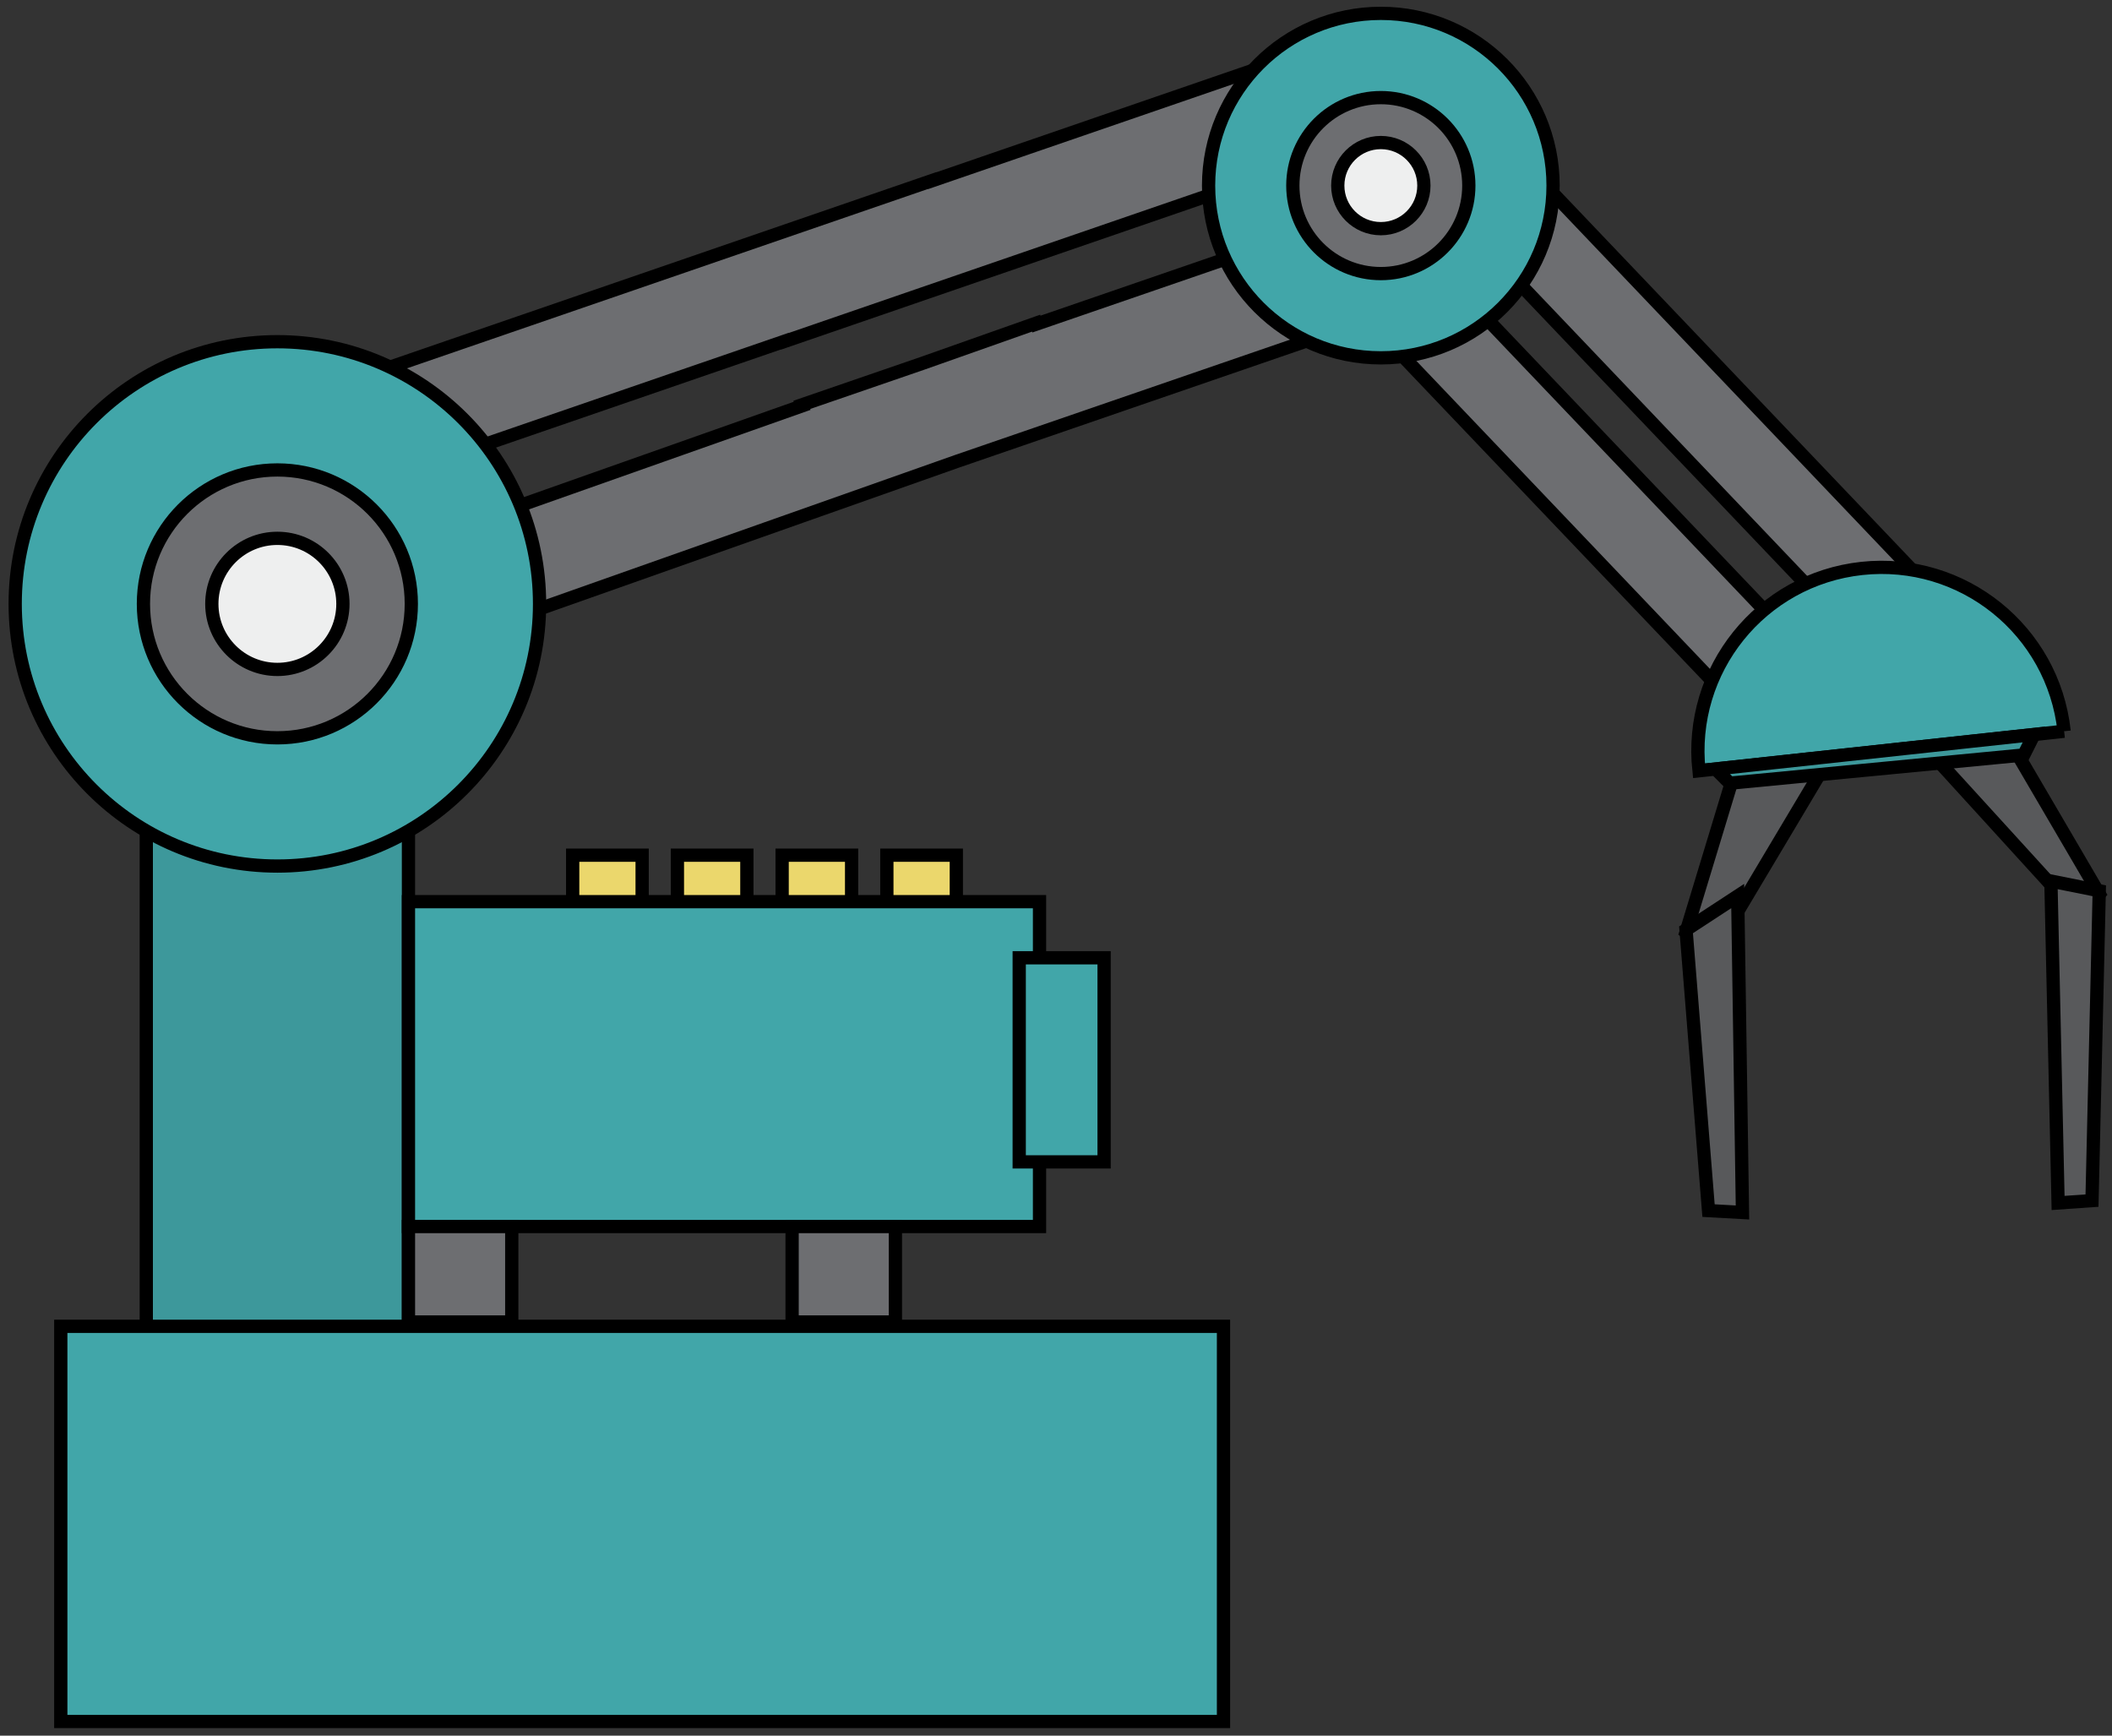 <?xml version="1.0" encoding="utf-8"?>
<!-- Generator: Adobe Illustrator 16.0.0, SVG Export Plug-In . SVG Version: 6.00 Build 0)  -->
<!DOCTYPE svg PUBLIC "-//W3C//DTD SVG 1.1//EN" "http://www.w3.org/Graphics/SVG/1.1/DTD/svg11.dtd">
<svg version="1.1" id="圖層_1" xmlns="http://www.w3.org/2000/svg" xmlns:xlink="http://www.w3.org/1999/xlink" x="0px" y="0px"
	 width="797px" height="655px" viewBox="0 0 797 655" enable-background="new 0 0 797 655" xml:space="preserve">
<rect x="0" y="0" width="797" height="655" fill="#333333" stroke="none"/>
<g>
	
		<rect x="216.11" y="322.732" fill="#EBD76C" stroke="#000000" stroke-width="5" stroke-miterlimit="10" width="26.213" height="19.559"/>
	
		<rect x="255.632" y="322.732" fill="#EBD76C" stroke="#000000" stroke-width="5" stroke-miterlimit="10" width="26.212" height="19.559"/>
	
		<rect x="295.154" y="322.732" fill="#EBD76C" stroke="#000000" stroke-width="5" stroke-miterlimit="10" width="26.213" height="19.559"/>
	
		<rect x="334.673" y="322.732" fill="#EBD76C" stroke="#000000" stroke-width="5" stroke-miterlimit="10" width="26.213" height="19.559"/>
	
		<rect x="55.201" y="294.57" fill="#3D989B" stroke="#000000" stroke-width="5" stroke-miterlimit="10" width="98.939" height="210.781"/>
	
		<rect x="22.938" y="500.525" fill="#41A6A9" stroke="#000000" stroke-width="5" stroke-miterlimit="10" width="438.771" height="149.129"/>
	
		<rect x="154.14" y="340.274" fill="#41A6A9" stroke="#000000" stroke-width="5" stroke-miterlimit="10" width="238.141" height="122.599"/>
	
		<rect x="154.14" y="462.873" fill="#6D6E71" stroke="#000000" stroke-width="5" stroke-miterlimit="10" width="38.983" height="36.025"/>
	
		<rect x="298.919" y="462.873" fill="#6D6E71" stroke="#000000" stroke-width="5" stroke-miterlimit="10" width="38.979" height="36.025"/>
	
		<rect x="384.619" y="361.447" fill="#41A6A9" stroke="#000000" stroke-width="5" stroke-miterlimit="10" width="32.036" height="77.025"/>
	<polygon fill="#6D6E71" stroke="#000000" stroke-width="5" stroke-miterlimit="10" points="501.134,58.238 488.371,21.166 
		351.745,68.207 351.722,68.139 146.78,138.702 159.543,175.774 296.168,128.733 296.192,128.801 	"/>
	<polygon fill="#6D6E71" stroke="#000000" stroke-width="5" stroke-miterlimit="10" points="520.281,119.296 507.519,82.224 
		391.114,122.302 390.992,121.957 348.129,137.102 302.575,152.787 302.702,153.154 182.081,195.776 195.142,232.745 
		361.078,174.11 	"/>
	
		<rect x="531.915" y="144.518" transform="matrix(0.69 0.724 -0.724 0.69 317.11 -418.743)" fill="#6D6E71" stroke="#000000" stroke-width="5" stroke-miterlimit="10" width="231.05" height="32.675"/>
	
		<rect x="497.095" y="181.583" transform="matrix(0.69 0.724 -0.724 0.69 333.149 -382.054)" fill="#6D6E71" stroke="#000000" stroke-width="5" stroke-miterlimit="10" width="231.048" height="32.676"/>
	<polygon fill="#58595B" stroke="#000000" stroke-width="5" stroke-miterlimit="10" points="659.691,274.573 636.25,351.796 
		646.396,359.643 685.295,294.378 	"/>
	<polygon fill="#58595B" stroke="#000000" stroke-width="5" stroke-miterlimit="10" points="636.25,350.898 644.744,456.856 
		657.551,457.566 655.752,338.139 	"/>
	<polygon fill="#58595B" stroke="#000000" stroke-width="5" stroke-miterlimit="10" points="751.125,267.181 792.188,337.361 
		784.747,345.689 732.352,288.2 	"/>
	<polygon fill="#58595B" stroke="#000000" stroke-width="5" stroke-miterlimit="10" points="792.188,336.162 789.453,453.084 
		776.656,453.977 773.939,332.49 	"/>
	<path fill="#41A6A9" stroke="#000000" stroke-width="5" stroke-miterlimit="10" d="M778.935,275.955
		c-64.426,6.975-87.69,9.493-137.797,14.919c-4.119-38.049,23.385-72.24,61.435-76.358
		C740.627,210.396,774.812,237.9,778.935,275.955"/>
	<polygon fill="#3D989B" stroke="#000000" stroke-width="5" stroke-miterlimit="10" points="767.586,277.183 763.697,284.911 
		652.749,295.558 647.41,290.193 	"/>
	<path fill="#41A6A9" stroke="#000000" stroke-width="5" stroke-miterlimit="10" d="M586.079,70.042c0,35.899-29.101,65-64.998,65
		c-35.899,0-65.001-29.101-65.001-65s29.102-65,65.001-65C556.979,5.042,586.079,34.143,586.079,70.042"/>
	<path fill="#6D6E71" stroke="#000000" stroke-width="5" stroke-miterlimit="10" d="M554.285,70.042
		c0,18.338-14.869,33.206-33.204,33.206c-18.341,0-33.208-14.868-33.208-33.206c0-18.338,14.867-33.206,33.208-33.206
		C539.416,36.836,554.285,51.704,554.285,70.042"/>
	<path fill="#EEEFEF" stroke="#000000" stroke-width="5" stroke-miterlimit="10" d="M537.329,70.042
		c0,8.975-7.274,16.25-16.248,16.25c-8.976,0-16.251-7.275-16.251-16.25c0-8.975,7.275-16.25,16.251-16.25
		C530.055,53.792,537.329,61.067,537.329,70.042"/>
	<path fill="#41A6A9" stroke="#000000" stroke-width="5" stroke-miterlimit="10" d="M203.611,227.894
		c0,54.644-44.299,98.939-98.942,98.939c-54.641,0-98.936-44.295-98.936-98.939c0-54.644,44.295-98.939,98.936-98.939
		C159.313,128.955,203.611,173.25,203.611,227.894"/>
	<path fill="#6D6E71" stroke="#000000" stroke-width="5" stroke-miterlimit="10" d="M155.216,227.894
		c0,27.915-22.633,50.543-50.547,50.543c-27.913,0-50.543-22.628-50.543-50.543c0-27.914,22.63-50.543,50.543-50.543
		C132.583,177.351,155.216,199.98,155.216,227.894"/>
	<path fill="#EEEFEF" stroke="#000000" stroke-width="5" stroke-miterlimit="10" d="M129.404,227.894
		c0,13.66-11.075,24.734-24.735,24.734c-13.658,0-24.733-11.074-24.733-24.734s11.075-24.734,24.733-24.734
		C118.329,203.16,129.404,214.234,129.404,227.894"/>
</g>
</svg>
